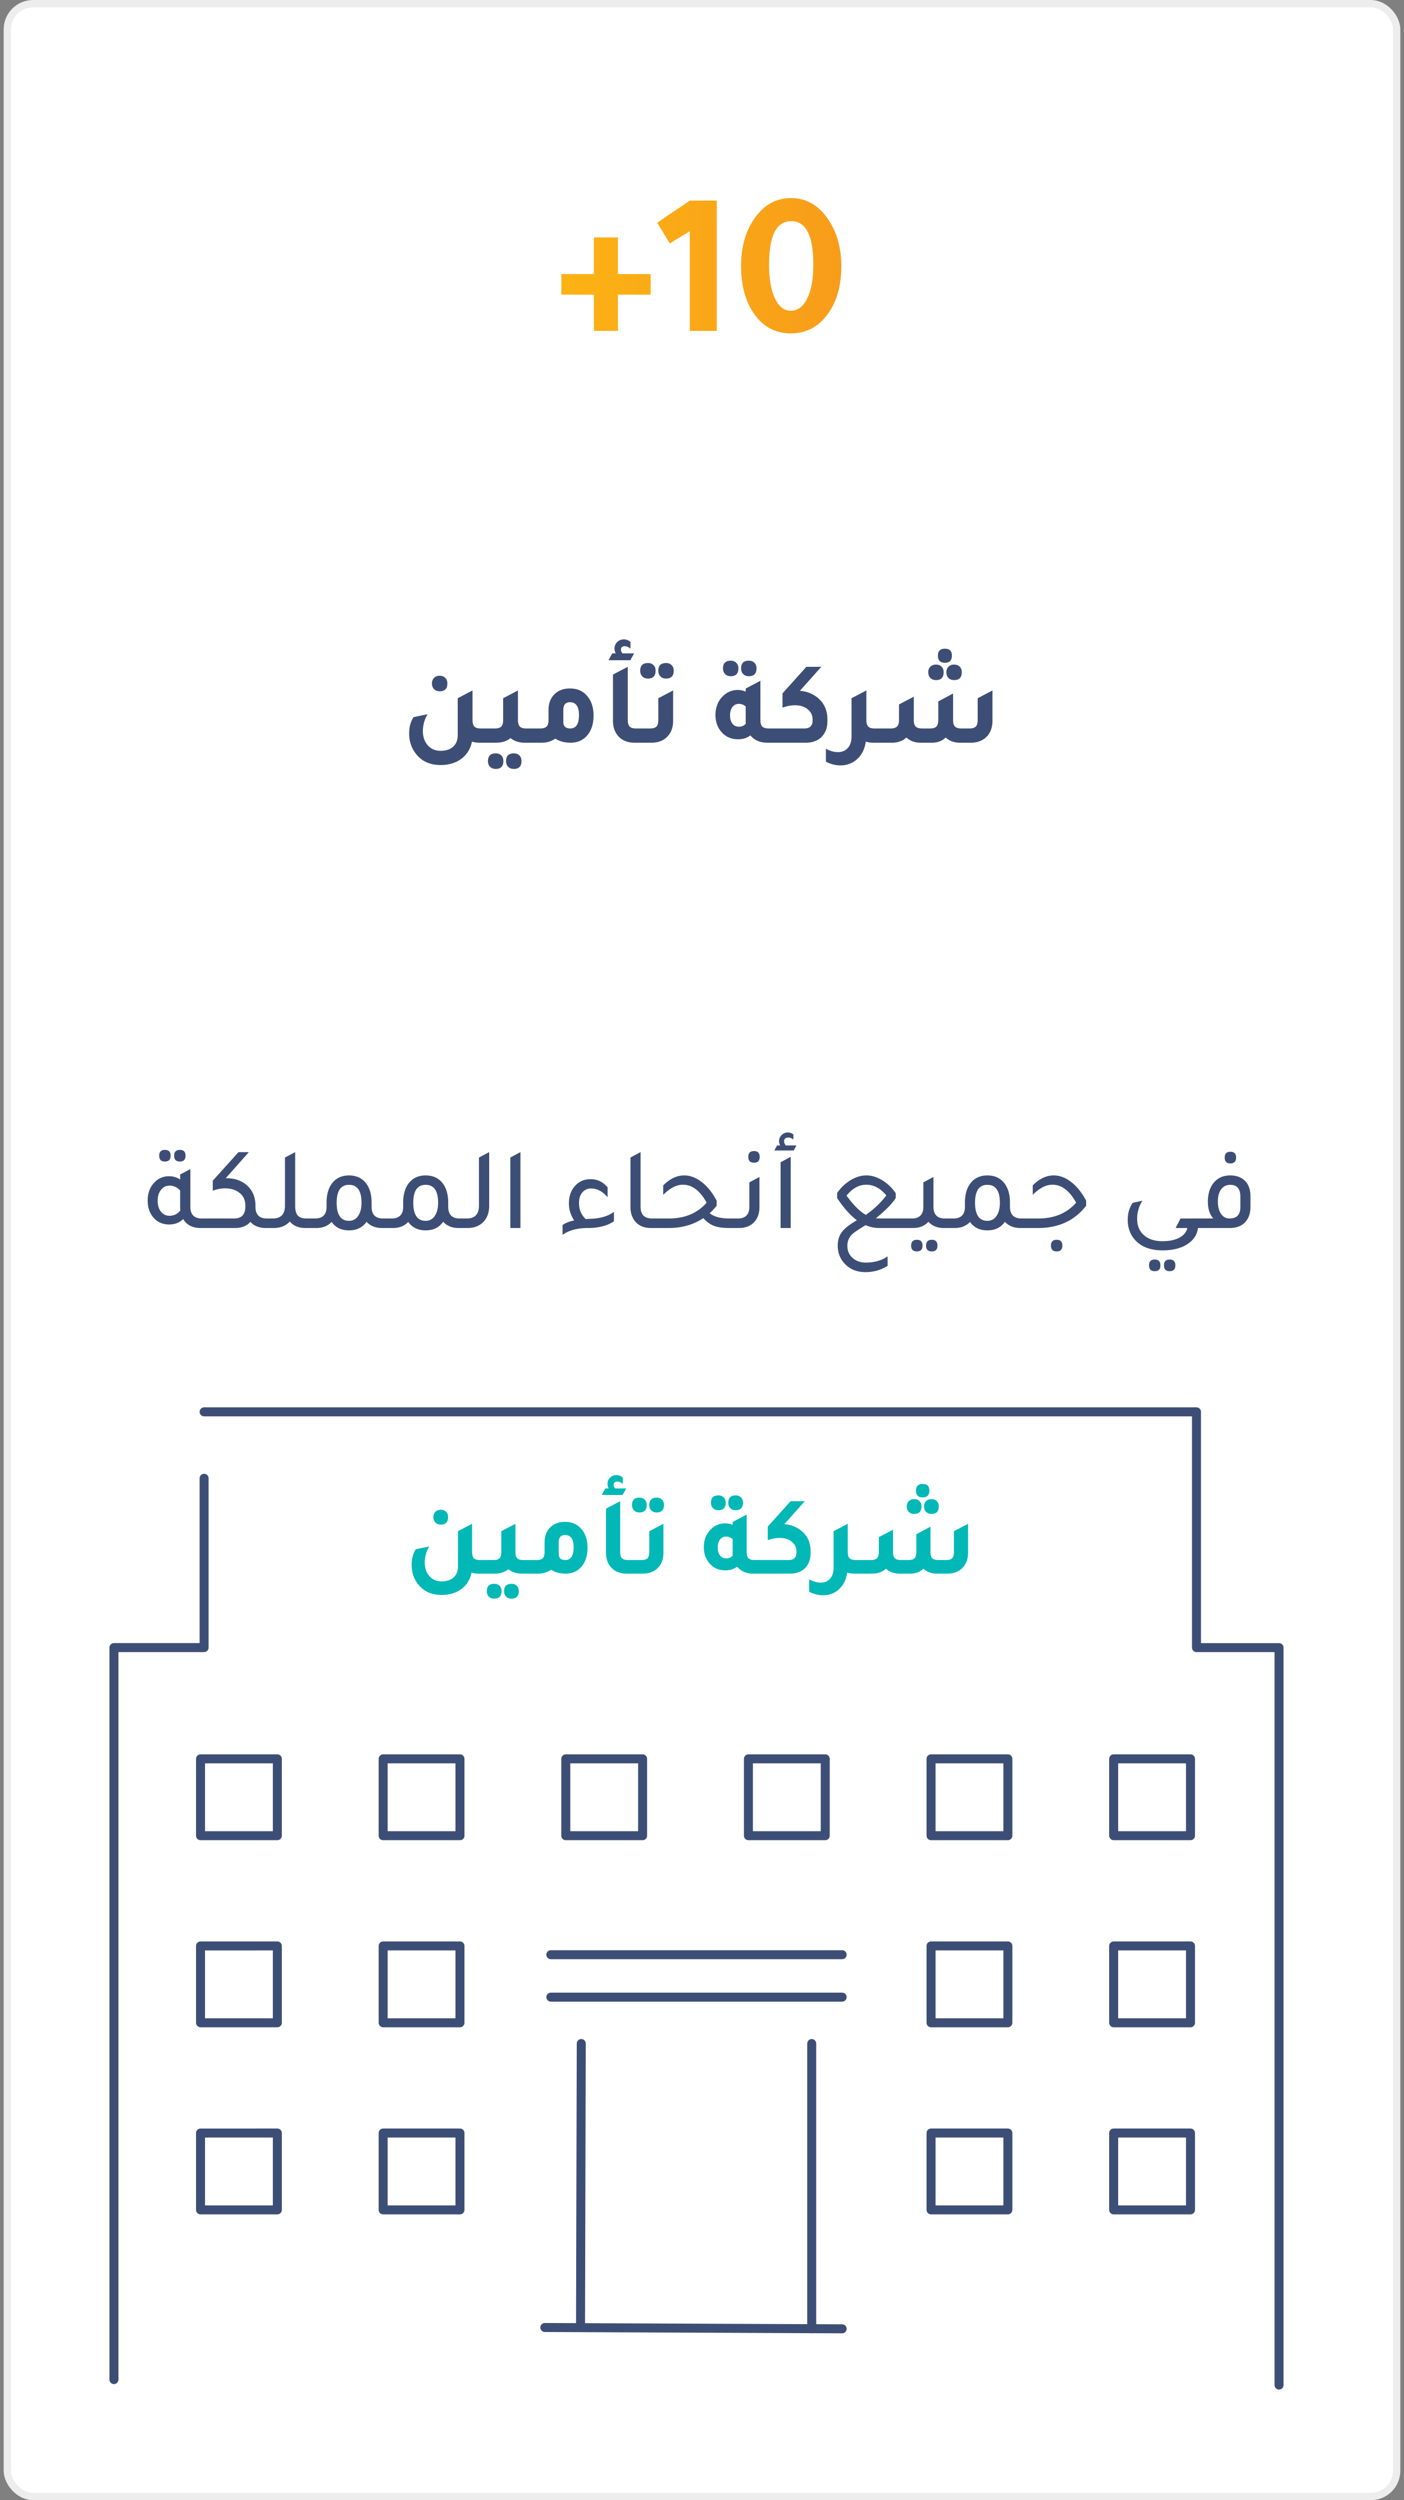 <svg width="191" height="340" viewBox="0 0 191 340" fill="none" xmlns="http://www.w3.org/2000/svg">
    <rect x="0" y="0" width="191" height="340" fill="#808080" stroke="none"/>
    <rect x="1" y=".5" width="189" height="339" rx="3.5" fill="#fff" stroke="#EDEDED"/>
    <path d="M80.79 40.072h-4.423v-2.8h4.424v-4.984h3.276v4.984h4.452v2.8h-4.452V45H80.79v-4.928zm16.718-12.796V45H93.84V31.448c-.261.168-.644.401-1.148.7-.728.43-1.25.756-1.568.98-.243-.41-.653-1.092-1.232-2.044l-.168-.252a7.184 7.184 0 0 0-.308-.532c.597-.43 1.54-1.073 2.828-1.932a63.038 63.038 0 0 0 1.596-1.092h3.668zm10.084-.336c2.165 0 3.901 1.036 5.208 3.108 1.101 1.717 1.652 3.761 1.652 6.132 0 2.856-.7 5.143-2.1 6.86-1.232 1.53-2.819 2.296-4.76 2.296-2.221 0-3.957-.99-5.208-2.968-1.045-1.643-1.568-3.705-1.568-6.188 0-2.763.691-5.03 2.072-6.804 1.251-1.624 2.819-2.436 4.704-2.436zm.056 3.136c-2.016 0-3.024 1.979-3.024 5.936 0 1.997.289 3.565.868 4.704.523 1.027 1.213 1.54 2.072 1.54.952 0 1.699-.55 2.24-1.652.56-1.12.84-2.65.84-4.592 0-3.957-.999-5.936-2.996-5.936z" fill="url(#v1nxz2l66a)"/>
    <path d="M22.441 157.96c-.522 0-.784-.267-.784-.8 0-.523.262-.784.784-.784.512 0 .768.261.768.784 0 .533-.256.8-.768.8zm2.032 0c-.522 0-.784-.267-.784-.8 0-.523.262-.784.784-.784.512 0 .768.261.768.784 0 .533-.256.8-.768.8zm2.976 7.744h1.056V167H27.29c-1.098 0-1.888-.405-2.368-1.216-.512.491-1.146.736-1.904.736-.938 0-1.685-.352-2.24-1.056-.458-.597-.688-1.328-.688-2.192 0-1.035.315-1.867.944-2.496a2.63 2.63 0 0 1 1.952-.816c.587 0 1.094.149 1.52.448v-.688l1.392-.736v5.12c0 1.067.518 1.6 1.552 1.6zm-2.944-3.808a1.886 1.886 0 0 0-1.456-.656c-.469 0-.853.192-1.152.576-.298.373-.448.864-.448 1.472 0 .619.15 1.115.448 1.488.299.373.688.56 1.168.56.598 0 1.088-.245 1.472-.736a4.31 4.31 0 0 1-.032-.448v-2.256zm11.798 3.808h.912V167H36.16c-.896 0-1.594-.277-2.096-.832-.501.555-1.2.832-2.096.832h-4.416v-1.296h4.288c1.024 0 1.536-.539 1.536-1.616v-.144c0-.8-.31-1.408-.928-1.824-.49-.341-1.093-.512-1.808-.512-.565 0-1.13.107-1.696.32v-1.36l3.504-3.888h1.408l-3.152 3.552h.096c1.216 0 2.198.368 2.944 1.104.672.683 1.008 1.547 1.008 2.592v.176c0 1.067.518 1.6 1.552 1.6zm5.407 0h1.056V167H41.55c-.917 0-1.626-.293-2.128-.88-.533.587-1.269.88-2.208.88h-.96v-1.296h.848c1.11 0 1.664-.581 1.664-1.744v-6.544l1.392-.736v7.296c0 .619.118 1.061.352 1.328.246.267.646.4 1.2.4zm10.395 0h1.072V167h-1.216c-.885 0-1.584-.283-2.096-.848-.544.779-1.338 1.168-2.384 1.168-1.045 0-1.834-.384-2.368-1.152-.501.555-1.2.832-2.096.832h-1.216v-1.296h1.056c1.046 0 1.568-.533 1.568-1.6v-.528c0-1.237.304-2.187.912-2.848.534-.587 1.248-.88 2.144-.88 1.024 0 1.814.379 2.368 1.136.47.651.704 1.515.704 2.592v.528c0 1.067.518 1.6 1.552 1.6zm-4.624.32c.523 0 .934-.219 1.232-.656.31-.437.464-1.04.464-1.808 0-1.621-.565-2.432-1.696-2.432-1.12 0-1.68.811-1.68 2.432 0 1.643.56 2.464 1.68 2.464zm15.046-.32H63.6V167h-1.216c-.885 0-1.584-.283-2.096-.848-.544.779-1.338 1.168-2.384 1.168-1.045 0-1.834-.384-2.368-1.152-.501.555-1.2.832-2.096.832h-1.216v-1.296h1.056c1.045 0 1.568-.533 1.568-1.6v-.528c0-1.237.304-2.187.912-2.848.533-.587 1.248-.88 2.144-.88 1.024 0 1.814.379 2.368 1.136.47.651.704 1.515.704 2.592v.528c0 1.067.517 1.6 1.552 1.6zm-4.624.32c.523 0 .934-.219 1.232-.656.31-.437.464-1.04.464-1.808 0-1.621-.565-2.432-1.696-2.432-1.12 0-1.68.811-1.68 2.432 0 1.643.56 2.464 1.68 2.464zm4.742.976v-1.296h.848c1.11 0 1.664-.581 1.664-1.744v-6.544l1.392-.736v7.296c0 .949-.283 1.701-.848 2.256-.533.512-1.232.768-2.096.768h-.96zm6.78 0v-9.584l1.375-.736V167h-1.376zm7.104.928V166.6c.384-.288.912-.496 1.584-.624-.48-.725-.72-1.493-.72-2.304 0-1.013.293-1.829.88-2.448.533-.576 1.226-.864 2.08-.864.928 0 1.696.373 2.304 1.12v1.328c-.683-.789-1.43-1.184-2.24-1.184-.502 0-.902.181-1.2.544-.299.352-.448.832-.448 1.44 0 .875.304 1.6.912 2.176.277-.021.474-.032.592-.032 1.365-.043 2.448-.357 3.248-.944v1.28c-.907.608-2.09.912-3.552.912-1.43 0-2.576.309-3.44.928zM88.552 167c-.928 0-1.643-.299-2.144-.896-.427-.512-.64-1.163-.64-1.952v-6.736l1.376-.736v7.424c0 1.067.523 1.6 1.568 1.6h1.056V167h-1.216zm10.681-1.296h1.04V167h-1.056c-.864 0-1.557-.096-2.08-.288-.522-.203-1.008-.555-1.456-1.056-1.344.896-2.912 1.344-4.704 1.344h-2.176v-1.296h2.192c2.166 0 3.878-.715 5.136-2.144-.885-1.632-1.962-2.448-3.232-2.448-.864 0-1.754.459-2.672 1.376v-1.28c.896-.907 1.846-1.36 2.848-1.36.822 0 1.616.299 2.384.896.768.587 1.446 1.429 2.032 2.528v.704c-.33.416-.645.752-.944 1.008.576.48 1.472.72 2.688.72zm3.348-7.584c-.523 0-.784-.267-.784-.8 0-.523.261-.784.784-.784.512 0 .768.261.768.784 0 .533-.256.8-.768.8zM99.317 167v-1.296h1.056c1.045 0 1.568-.533 1.568-1.6v-3.312l1.376-.736v4.096c0 .907-.272 1.621-.816 2.144-.501.469-1.157.704-1.968.704h-1.216zm6.025-10.544.368-.688h.432a1.2 1.2 0 0 1-.16-.592c0-.32.117-.592.352-.816.235-.235.512-.352.832-.352.267 0 .523.085.768.256v.704c-.235-.181-.459-.272-.672-.272-.395 0-.592.176-.592.528 0 .181.075.363.224.544h1.456l-.368.688h-2.64zM106.19 167v-8.944l1.376-.736V167h-1.376zm11.568-.384c-1.013.608-1.626 1.024-1.84 1.248-.426.416-.64.933-.64 1.552 0 .683.235 1.232.704 1.648.47.427 1.078.64 1.824.64 1.174-.011 2.155-.293 2.944-.848v1.296a5.627 5.627 0 0 1-3.008.848c-1.184 0-2.133-.389-2.848-1.168-.618-.661-.928-1.477-.928-2.448 0-.725.192-1.344.576-1.856.384-.501 1.062-1.029 2.032-1.584-.874-.64-1.77-1.643-2.688-3.008v-.704c.523-.747 1.136-1.328 1.84-1.744.704-.427 1.419-.64 2.144-.64.715 0 1.43.219 2.144.656.715.427 1.328 1.013 1.84 1.76v.672c-.544.821-1.445 1.733-2.704 2.736.235.021.422.032.56.032h4.224l.016 1.296h-4.352a4.631 4.631 0 0 1-1.84-.384zm-2.592-4.016c.96 1.312 1.835 2.181 2.624 2.608a12.258 12.258 0 0 0 2.784-2.64c-.789-.96-1.69-1.445-2.704-1.456-1.024 0-1.925.496-2.704 1.488zm13.391 3.104h1.056V167h-1.216c-.886 0-1.584-.283-2.096-.848-.512.565-1.211.848-2.096.848h-1.216v-1.296h1.056c1.045 0 1.568-.533 1.568-1.6v-3.312l1.376-.736v4.048c0 1.067.522 1.6 1.568 1.6zm-3.824 2.896c.512 0 .768.267.768.8 0 .523-.256.784-.768.784-.523 0-.784-.261-.784-.784 0-.533.261-.8.784-.8zm2.032 0c.512 0 .768.267.768.8 0 .523-.256.784-.768.784-.523 0-.784-.261-.784-.784 0-.533.261-.8.784-.8zm12.184-2.896h1.072V167h-1.216c-.885 0-1.584-.283-2.096-.848-.544.779-1.339 1.168-2.384 1.168s-1.835-.384-2.368-1.152c-.501.555-1.2.832-2.096.832h-1.216v-1.296h1.056c1.045 0 1.568-.533 1.568-1.6v-.528c0-1.237.304-2.187.912-2.848.533-.587 1.248-.88 2.144-.88 1.024 0 1.813.379 2.368 1.136.469.651.704 1.515.704 2.592v.528c0 1.067.517 1.6 1.552 1.6zm-4.624.32c.523 0 .933-.219 1.232-.656.309-.437.464-1.04.464-1.808 0-1.621-.565-2.432-1.696-2.432-1.12 0-1.68.811-1.68 2.432 0 1.643.56 2.464 1.68 2.464zm4.742.976v-1.296h2.192c2.165 0 3.877-.715 5.136-2.144-.885-1.632-1.963-2.448-3.232-2.448-.864 0-1.755.459-2.672 1.376v-1.28c.896-.907 1.845-1.36 2.848-1.36.821 0 1.616.299 2.384.896.768.587 1.445 1.429 2.032 2.528v.704c-1.568 2.016-3.739 3.024-6.512 3.024h-2.176zm4.688 3.184c-.523 0-.784-.267-.784-.8 0-.523.261-.784.784-.784.512 0 .768.261.768.784 0 .533-.256.8-.768.8zM162.969 167c-.107.939-.619 1.691-1.536 2.256-.853.523-1.941.784-3.264.784-1.685 0-2.955-.491-3.808-1.472-.629-.725-.944-1.621-.944-2.688 0-.896.224-1.664.672-2.304l1.328-.288a4.488 4.488 0 0 0-.72 2.448c0 .949.309 1.696.928 2.24.608.544 1.456.816 2.544.816.917 0 1.675-.16 2.272-.48.597-.32.96-.757 1.088-1.312h-1.6l.672-1.296h2.416V167h-.048zm-5.872 5.872c-.523 0-.784-.267-.784-.8 0-.523.261-.784.784-.784.512 0 .768.261.768.784 0 .533-.256.8-.768.8zm2.032 0c-.523 0-.784-.267-.784-.8 0-.523.261-.784.784-.784.512 0 .768.261.768.784 0 .533-.256.8-.768.8zm8.263-14.656c-.522 0-.784-.267-.784-.8 0-.523.262-.784.784-.784.512 0 .768.261.768.784 0 .533-.256.8-.768.8zM162.176 167v-1.296h2.88c-.49-.544-.736-1.301-.736-2.272 0-1.163.304-2.069.912-2.72.534-.576 1.243-.864 2.128-.864.907 0 1.611.283 2.112.848.427.501.64 1.157.64 1.968v1.52c-.01.885-.272 1.584-.784 2.096-.501.48-1.168.72-2 .72h-5.152zm6.56-4.272c0-1.067-.458-1.6-1.376-1.6-.522 0-.933.203-1.232.608-.298.395-.448.949-.448 1.664 0 .704.144 1.264.432 1.68.288.416.672.624 1.152.624.982 0 1.472-.512 1.472-1.536v-1.44zM59.82 94.008c-.32 0-.577-.096-.769-.288-.192-.192-.288-.453-.288-.784 0-.31.096-.56.288-.752.192-.192.448-.288.768-.288s.57.096.752.288c.192.181.288.432.288.752 0 .715-.347 1.072-1.04 1.072zm5.583 5.056h1.44V101h-1.632c-.363 0-.699-.048-1.008-.144-.203 1.024-.72 1.829-1.552 2.416-.747.512-1.653.768-2.72.768-1.44 0-2.555-.507-3.344-1.52-.619-.789-.928-1.717-.928-2.784 0-.843.197-1.579.592-2.208l1.92-.4a4.445 4.445 0 0 0-.64 2.288c0 .811.23 1.467.688 1.968.437.48 1.008.72 1.712.72.736 0 1.307-.187 1.712-.56.416-.373.624-.896.624-1.568v-5.024l2.016-1.056v4.016c0 .416.085.715.256.896.17.17.459.256.864.256zm6.18 0h1.44V101h-1.632c-.779 0-1.424-.208-1.936-.624-.512.416-1.157.624-1.936.624h-1.632v-1.936h1.44c.406 0 .694-.085.864-.256.17-.181.256-.48.256-.896v-2.96l2.016-1.056v4.016c0 .416.086.715.256.896.17.17.459.256.864.256zm-4.144 3.392c.32 0 .57.091.752.272.192.192.288.448.288.768 0 .715-.347 1.072-1.04 1.072-.32 0-.576-.096-.768-.288-.192-.192-.288-.453-.288-.784 0-.693.352-1.04 1.056-1.04zm2.464 0c.32 0 .57.091.752.272.192.192.288.448.288.768 0 .715-.346 1.072-1.04 1.072-.32 0-.576-.096-.768-.288-.192-.192-.288-.453-.288-.784 0-.693.352-1.04 1.056-1.04zm4.716-5.872c0-.96.299-1.712.896-2.256.523-.47 1.195-.704 2.016-.704 1.056 0 1.877.39 2.464 1.168.501.65.752 1.488.752 2.512 0 1.184-.315 2.117-.944 2.8-.565.597-1.285.896-2.16.896-.853 0-1.552-.187-2.096-.56-.512.373-1.13.56-1.856.56H72.06v-1.936h1.44c.405 0 .693-.085.864-.256.17-.181.256-.48.256-.896v-1.328zm2.016 1.584c0 .597.315.896.944.896.79 0 1.184-.608 1.184-1.824 0-1.163-.41-1.744-1.232-1.744-.597 0-.896.352-.896 1.056v1.616zm6.142-8.384.512-.928h.48a1.346 1.346 0 0 1-.176-.656c0-.341.123-.635.368-.88.256-.245.56-.368.912-.368.32 0 .619.112.896.336v.928c-.256-.224-.512-.336-.768-.336-.352 0-.528.16-.528.48 0 .16.07.325.208.496h1.584l-.512.928h-2.976zM86.33 101c-.97 0-1.722-.309-2.256-.928-.458-.533-.688-1.221-.688-2.064v-6.272l2.016-1.056v7.232c0 .416.086.715.256.896.171.17.459.256.864.256h1.44V101H86.33zm1.82-8.72c-.32 0-.576-.096-.768-.288-.192-.192-.288-.453-.288-.784 0-.693.352-1.04 1.056-1.04.32 0 .57.096.752.288.192.181.288.432.288.752 0 .715-.347 1.072-1.04 1.072zm2.464 0c-.32 0-.576-.096-.768-.288-.192-.192-.288-.453-.288-.784 0-.693.352-1.04 1.056-1.04.32 0 .57.096.752.288.192.181.288.432.288.752 0 .715-.347 1.072-1.04 1.072zM86.997 101v-1.936h1.44c.405 0 .693-.085.864-.256.17-.181.256-.48.256-.896v-2.96l2.016-1.056v4.112c0 .97-.3 1.728-.896 2.272-.523.48-1.206.72-2.048.72h-1.632zm12.415-9.04c-.32 0-.576-.096-.768-.288-.192-.192-.288-.453-.288-.784 0-.693.352-1.04 1.056-1.04.32 0 .57.096.752.288.192.181.288.432.288.752 0 .715-.347 1.072-1.04 1.072zm2.464 0c-.32 0-.576-.096-.768-.288-.192-.192-.288-.453-.288-.784 0-.693.352-1.04 1.056-1.04.32 0 .57.096.752.288.192.181.288.432.288.752 0 .715-.347 1.072-1.04 1.072zm2.704 7.104h1.44V101h-1.632c-.992 0-1.76-.331-2.304-.992-.459.352-1.019.528-1.68.528-.982 0-1.766-.368-2.352-1.104-.48-.608-.72-1.339-.72-2.192 0-1.056.34-1.915 1.024-2.576.576-.555 1.242-.832 2-.832.394 0 .757.075 1.088.224v-.416l2-1.056v5.328c0 .416.085.715.256.896.181.17.474.256.88.256zm-3.136-2.992a1.423 1.423 0 0 0-.944-.352c-.352 0-.64.144-.864.432-.214.288-.32.667-.32 1.136 0 .47.106.843.32 1.12.213.277.506.416.88.416.405 0 .72-.139.944-.416a3.49 3.49 0 0 1-.016-.4v-1.936zm7.375-2.128c.8.064 1.504.304 2.112.72 1.088.736 1.632 1.797 1.632 3.184v.208c0 .96-.299 1.712-.896 2.256-.523.459-1.2.688-2.032.688h-4.576v-1.936h4.368c.747 0 1.12-.368 1.12-1.104v-.096c0-.576-.224-1.045-.672-1.408-.437-.363-1.013-.544-1.728-.544-.533 0-1.099.107-1.696.32v-1.936l3.248-3.616h2.032l-2.912 3.264zm10.16 5.12h1.44V101h-1.632c-.362 0-.698-.048-1.008-.144-.138 1.024-.549 1.835-1.232 2.432-.618.533-1.36.8-2.224.8a4.139 4.139 0 0 1-1.968-.512v-1.76c.555.309 1.099.464 1.632.464.587 0 1.04-.192 1.36-.576.331-.373.496-.896.496-1.568v-5.184l1.312-.688.688-.368v.016l.016-.016v4.016c0 .416.086.715.256.896.171.17.459.256.864.256zm9.574-8.928c-.64 0-.96-.325-.96-.976 0-.63.32-.944.96-.944.63 0 .944.315.944.944 0 .65-.314.976-.944.976zm-1.216 2.352c-.32 0-.576-.096-.768-.288-.192-.192-.288-.453-.288-.784 0-.31.096-.56.288-.752.192-.192.448-.288.768-.288s.571.096.752.288c.192.181.288.432.288.752 0 .715-.346 1.072-1.04 1.072zm2.464 0c-.32 0-.576-.096-.768-.288-.192-.192-.288-.453-.288-.784 0-.31.096-.56.288-.752.192-.192.448-.288.768-.288s.571.096.752.288c.192.181.288.432.288.752 0 .715-.346 1.072-1.04 1.072zM119.465 101v-1.936h1.696c.406 0 .694-.085.864-.256.182-.181.272-.48.272-.896V95.8l2.016-1.056v3.168c0 .416.086.715.256.896.171.17.459.256.864.256h1.088c.406 0 .694-.085.864-.256.171-.181.256-.48.256-.896v-2.528l2.016-1.072v3.6c0 .416.086.715.256.896.182.17.475.256.88.256h1.088c.406 0 .694-.085.864-.256.171-.181.256-.48.256-.896v-2.96l2.016-1.056v4.112c0 .95-.288 1.696-.864 2.24-.501.48-1.162.731-1.984.752h-1.584c-.789 0-1.434-.235-1.936-.704-.458.459-1.066.693-1.824.704h-1.584c-.789 0-1.434-.235-1.936-.704-.501.469-1.146.704-1.936.704h-1.904z" fill="#3D4E76"/>
    <path d="M27.767 201.032v23.027H15.5v99.549M174 324.351V224.06h-11.231V192H27.767" stroke="#3D4E76" stroke-width="1.224" stroke-linecap="round" stroke-linejoin="round"/>
    <path d="M59.966 207.331c-.306 0-.55-.092-.733-.275-.183-.183-.274-.432-.274-.748 0-.295.091-.534.274-.717.183-.183.428-.275.733-.275s.544.092.717.275c.183.173.275.412.275.717 0 .682-.33 1.023-.992 1.023zm5.326 4.822h1.374V214h-1.557c-.346 0-.666-.046-.962-.137-.193.976-.686 1.745-1.48 2.304-.712.489-1.577.733-2.594.733-1.374 0-2.437-.484-3.19-1.45-.59-.753-.885-1.638-.885-2.656 0-.803.188-1.505.564-2.106l1.832-.381a4.24 4.24 0 0 0-.61 2.182c0 .773.218 1.399.656 1.877.417.458.961.687 1.633.687.702 0 1.246-.178 1.633-.534.396-.356.595-.855.595-1.496v-4.792l1.923-1.007v3.831c0 .396.081.681.244.854.163.163.437.244.824.244zm5.895 0h1.374V214h-1.557c-.743 0-1.359-.198-1.847-.595-.488.397-1.104.595-1.846.595h-1.557v-1.847h1.373c.387 0 .662-.081.825-.244.162-.173.244-.458.244-.854v-2.824l1.923-1.007v3.831c0 .396.081.681.244.854.163.163.437.244.824.244zm-3.953 3.236c.305 0 .544.086.718.259.183.183.274.428.274.733 0 .681-.33 1.022-.992 1.022-.305 0-.55-.091-.732-.274-.183-.184-.275-.433-.275-.748 0-.662.336-.992 1.007-.992zm2.35 0c.306 0 .545.086.718.259.183.183.274.428.274.733 0 .681-.33 1.022-.991 1.022-.306 0-.55-.091-.733-.274-.183-.184-.275-.433-.275-.748 0-.662.336-.992 1.008-.992zm4.499-5.601c0-.916.285-1.633.854-2.152.499-.448 1.14-.672 1.923-.672 1.008 0 1.791.372 2.35 1.115.479.62.718 1.419.718 2.396 0 1.129-.3 2.019-.9 2.67-.54.57-1.227.855-2.06.855-.815 0-1.481-.178-2-.534-.489.356-1.079.534-1.77.534H71.64v-1.847h1.373c.387 0 .662-.081.825-.244.162-.173.244-.458.244-.854v-1.267zm1.923 1.511c0 .569.3.854.9.854.753 0 1.13-.58 1.13-1.739 0-1.109-.392-1.664-1.176-1.664-.57 0-.854.336-.854 1.007v1.542zm5.859-7.997.488-.886h.458a1.282 1.282 0 0 1-.168-.625c0-.326.117-.606.35-.84.245-.234.535-.351.87-.351.306 0 .59.107.855.321v.885c-.244-.214-.488-.321-.732-.321-.336 0-.504.153-.504.458 0 .153.066.311.199.473h1.51l-.488.886h-2.838zM85.253 214c-.926 0-1.644-.295-2.152-.885-.438-.509-.657-1.165-.657-1.969v-5.982l1.923-1.008v6.899c0 .396.082.681.245.854.162.163.437.244.824.244h1.373V214h-1.556zm1.735-8.318c-.305 0-.55-.091-.733-.274-.183-.183-.274-.433-.274-.748 0-.661.335-.992 1.007-.992.305 0 .544.091.717.275.183.173.275.412.275.717 0 .682-.33 1.022-.992 1.022zm2.35 0c-.305 0-.55-.091-.732-.274-.184-.183-.275-.433-.275-.748 0-.661.336-.992 1.007-.992.305 0 .544.091.717.275.184.173.275.412.275.717 0 .682-.33 1.022-.992 1.022zM85.89 214v-1.847h1.374c.386 0 .66-.081.824-.244.162-.173.244-.458.244-.854v-2.824l1.923-1.007v3.922c0 .926-.285 1.648-.855 2.167-.498.458-1.15.687-1.953.687h-1.557zm11.842-8.623c-.305 0-.55-.091-.732-.275-.184-.183-.275-.432-.275-.747 0-.662.335-.992 1.007-.992.305 0 .544.091.717.274.184.173.275.412.275.718 0 .681-.33 1.022-.992 1.022zm2.35 0c-.305 0-.55-.091-.732-.275-.183-.183-.275-.432-.275-.747 0-.662.336-.992 1.007-.992.306 0 .545.091.718.274.183.173.274.412.274.718 0 .681-.33 1.022-.992 1.022zm2.58 6.776h1.373V214h-1.557c-.946 0-1.678-.315-2.197-.946-.438.336-.972.503-1.603.503-.936 0-1.684-.351-2.243-1.053-.458-.58-.687-1.277-.687-2.09 0-1.008.326-1.827.977-2.458.55-.529 1.185-.793 1.907-.793.377 0 .723.071 1.038.213v-.396l1.908-1.008v5.083c0 .396.081.681.244.854.173.163.453.244.84.244zm-2.992-2.854a1.36 1.36 0 0 0-.9-.335.998.998 0 0 0-.824.412c-.204.274-.305.636-.305 1.083 0 .448.101.804.305 1.069.203.264.483.396.84.396.386 0 .686-.132.9-.396a3.42 3.42 0 0 1-.016-.382v-1.847zm7.035-2.029c.763.061 1.435.29 2.015.686 1.038.702 1.557 1.715 1.557 3.037v.199c0 .916-.285 1.633-.855 2.152-.499.437-1.145.656-1.938.656h-4.365v-1.847h4.166c.713 0 1.069-.351 1.069-1.053v-.091c0-.55-.214-.997-.641-1.343-.418-.346-.967-.519-1.649-.519-.508 0-1.048.102-1.617.305v-1.847l3.098-3.449h1.938l-2.778 3.114zm9.692 4.883h1.373V214h-1.556a3.25 3.25 0 0 1-.962-.137c-.132.976-.524 1.75-1.175 2.319-.59.509-1.297.763-2.121.763a3.937 3.937 0 0 1-1.877-.488v-1.679c.529.295 1.048.443 1.556.443.56 0 .992-.183 1.297-.549.316-.357.474-.855.474-1.496v-4.945l1.251-.656.656-.351v.015l.016-.015v3.831c0 .396.081.681.244.854.163.163.437.244.824.244zm9.132-8.516c-.611 0-.916-.31-.916-.931 0-.6.305-.9.916-.9.6 0 .9.3.9.9 0 .621-.3.931-.9.931zm-1.16 2.244c-.305 0-.549-.092-.733-.275-.183-.183-.274-.432-.274-.748 0-.295.091-.534.274-.717.184-.183.428-.275.733-.275s.544.092.717.275c.183.173.275.412.275.717 0 .682-.331 1.023-.992 1.023zm2.35 0c-.305 0-.549-.092-.732-.275-.183-.183-.275-.432-.275-.748 0-.295.092-.534.275-.717.183-.183.427-.275.732-.275.306 0 .545.092.718.275.183.173.274.412.274.717 0 .682-.33 1.023-.992 1.023zM116.859 214v-1.847h1.618c.387 0 .661-.081.824-.244.173-.173.26-.458.26-.854v-2.015l1.923-1.007v3.022c0 .396.081.681.244.854.163.163.437.244.824.244h1.038c.386 0 .661-.081.824-.244.163-.173.244-.458.244-.854v-2.412l1.923-1.022v3.434c0 .396.081.681.244.854.173.163.453.244.839.244h1.038c.387 0 .662-.081.824-.244.163-.173.245-.458.245-.854v-2.824l1.923-1.007v3.922c0 .906-.275 1.618-.825 2.137-.478.458-1.109.697-1.892.717h-1.511c-.753 0-1.368-.224-1.847-.672-.437.438-1.017.662-1.739.672h-1.511c-.753 0-1.369-.224-1.847-.672-.478.448-1.094.672-1.847.672h-1.816z" fill="#01B8B6"/>
    <path d="M74.934 271.594h39.633M74.934 265.825h39.633M79.074 277.905l-.1 38.616M110.426 277.905v38.796M74.118 316.521l40.449.18" stroke="#3D4E76" stroke-width="1.224" stroke-linecap="round" stroke-linejoin="round"/>
    <path clip-rule="evenodd" d="M27.28 249.641h10.45v-10.453H27.28v10.453zM52.124 249.641h10.451v-10.453h-10.45v10.453z" stroke="#3D4E76" stroke-width="1.224" stroke-linecap="round" stroke-linejoin="round"/>
    <path fill-rule="evenodd" clip-rule="evenodd" d="M76.97 249.641h10.45v-10.453H76.97v10.453z" fill="#fff"/>
    <path clip-rule="evenodd" d="M76.97 249.641h10.45v-10.453H76.97v10.453zM126.659 249.641h10.451v-10.453h-10.451v10.453zM151.504 249.641h10.451v-10.453h-10.451v10.453zM101.814 249.641h10.451v-10.453h-10.451v10.453zM27.28 275.084h10.45v-10.453H27.28v10.453zM52.124 275.084h10.451v-10.453h-10.45v10.453zM126.659 275.084h10.451v-10.453h-10.451v10.453zM151.504 275.084h10.451v-10.453h-10.451v10.453zM27.28 300.527h10.45v-10.453H27.28v10.453zM52.124 300.527h10.451v-10.453h-10.45v10.453zM126.659 300.527h10.451v-10.453h-10.451v10.453zM151.504 300.527h10.451v-10.453h-10.451v10.453z" stroke="#3D4E76" stroke-width="1.224" stroke-linecap="round" stroke-linejoin="round"/>
    <defs>
        <linearGradient id="v1nxz2l66a" x1="59.501" y1="74" x2="131.5" y2="74" gradientUnits="userSpaceOnUse">
            <stop stop-color="#FDBC11"/>
            <stop offset="1" stop-color="#F6931D"/>
        </linearGradient>
    </defs>
</svg>
